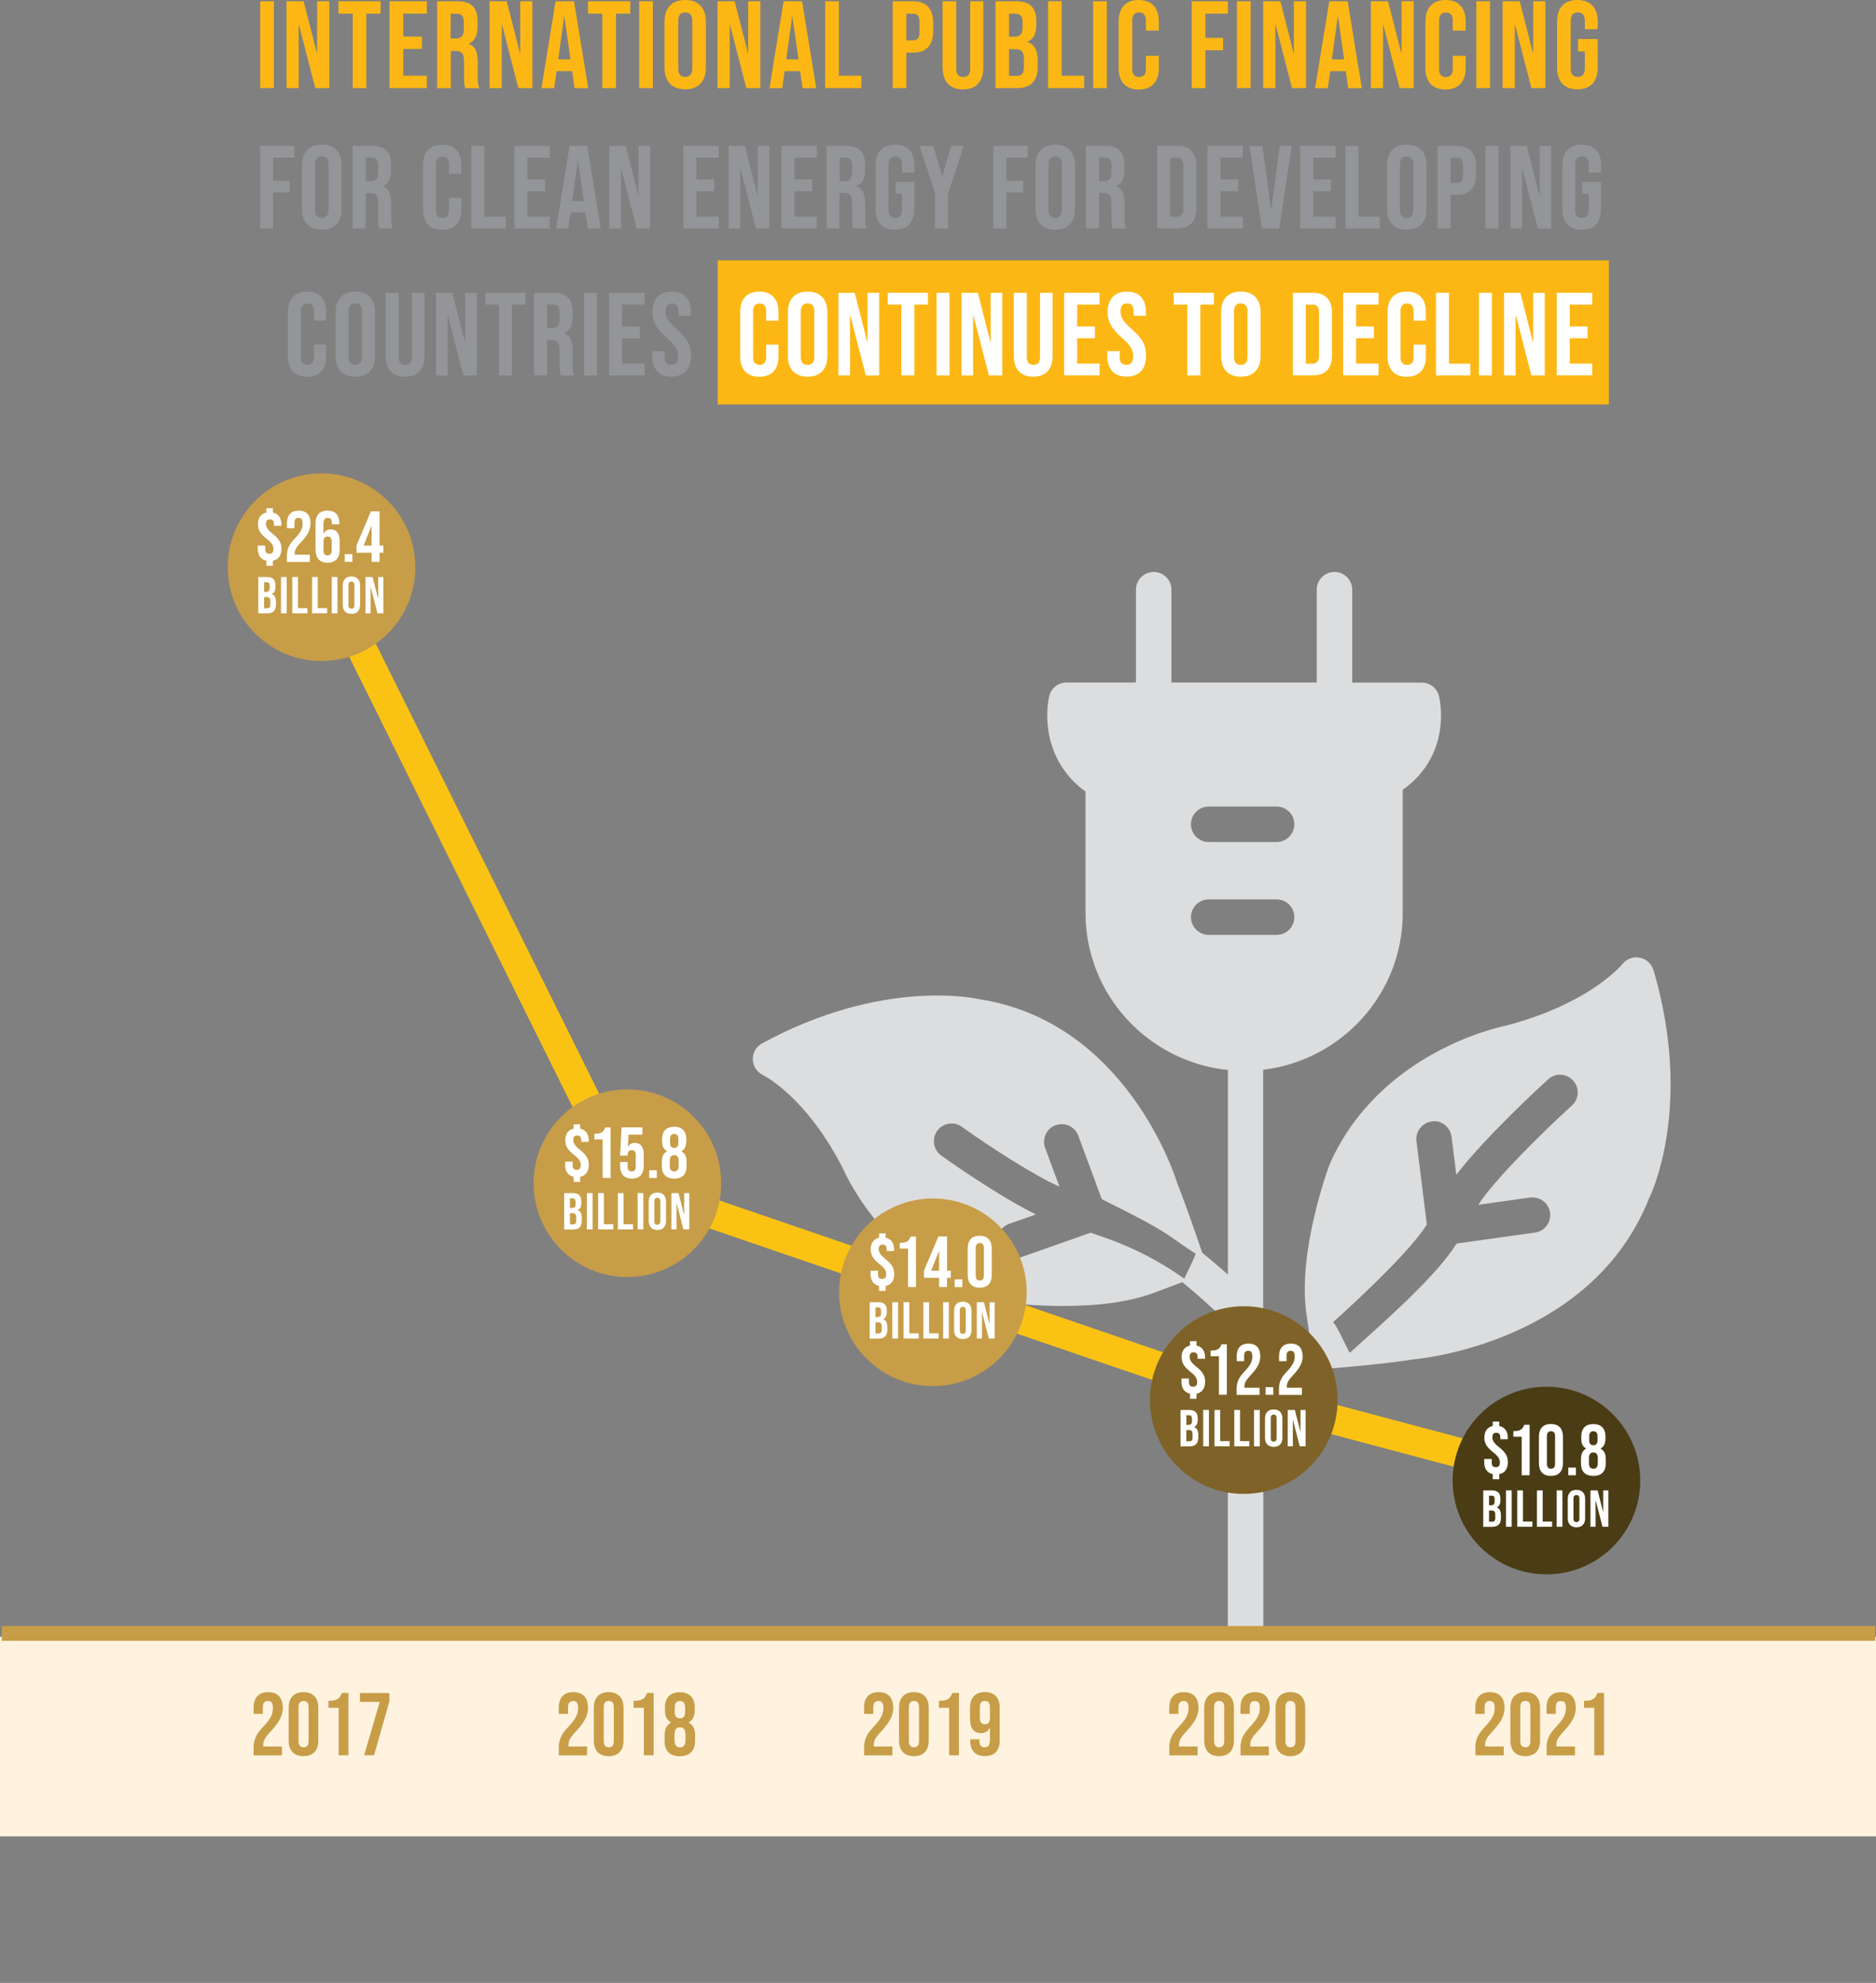 <?xml version="1.0" encoding="UTF-8"?>
<svg id="Layer_2" data-name="Layer 2" xmlns="http://www.w3.org/2000/svg" xmlns:xlink="http://www.w3.org/1999/xlink" viewBox="0 0 252.82 267.17">
  <rect x="0" y="0" width="252.82" height="267.17" fill="#808080" stroke="none"/>
  <defs>
    <style>
      .cls-1 {
        fill: #fff;
      }

      .cls-2 {
        fill: #939598;
      }

      .cls-3 {
        fill: #fdb714;
      }

      .cls-4 {
        fill: #7e6227;
      }

      .cls-5 {
        stroke: #c79d47;
        stroke-width: 2px;
      }

      .cls-5, .cls-6, .cls-7 {
        fill: none;
      }

      .cls-6 {
        stroke: #fac313;
        stroke-width: 4px;
      }

      .cls-8 {
        fill: #c79d47;
      }

      .cls-9 {
        clip-path: url(#clippath);
      }

      .cls-10 {
        fill: #dcddde;
      }

      .cls-11 {
        fill: #4a3c15;
      }

      .cls-12 {
        fill: #fff3df;
      }
    </style>
    <clipPath id="clippath">
      <rect class="cls-7" x="97.4" y="72.5" width="133.33" height="148.02"/>
    </clipPath>
  </defs>
  <g id="Layer_2-2" data-name="Layer 2">
    <rect class="cls-12" y="220.53" width="252.82" height="26.89"/>
    <g class="cls-9">
      <path class="cls-10" d="M222.81,130.69c-.25-.86-.96-1.49-1.84-1.66-.87-.16-1.77,.16-2.33,.87-.04,.06-4.39,5.36-15.78,8.31-.69,.14-16.98,3.52-23.67,18.65-.18,.47-4.3,11.64-3.15,19.99l.45,3.16c-1.93,1.51-4.05,3.03-6.26,4.56v-40.43c10.57-1.28,18.81-10.21,18.81-21.13v-16.6c3.24-2.26,5.16-5.78,5.16-10,0-.87-.08-1.71-.26-2.54-.23-1.11-1.2-1.9-2.33-1.9h-9.38v-12.52c0-1.32-1.07-2.39-2.39-2.39s-2.39,1.07-2.39,2.39v12.51h-19.58v-12.51c0-1.32-1.07-2.39-2.39-2.39s-2.39,1.07-2.39,2.39v12.51h-9.38c-1.13,0-2.11,.8-2.33,1.91-.17,.82-.25,1.67-.25,2.53,0,4.3,1.95,7.97,5.16,10.25v16.35c0,11.04,8.44,20.05,19.19,21.17v27.56c-1.16-1.04-2.31-2.01-3.46-2.94-.52-1.52-2.33-6.82-3.34-9.3-.27-.89-6.87-21.84-26.75-24.87-.56-.13-13.06-2.84-29.25,5.97-.79,.43-1.26,1.27-1.23,2.16,.02,.89,.55,1.7,1.36,2.09,.06,.03,5.88,2.89,10.84,12.71,.27,.61,6.69,15.02,22.34,18,.13,.02,3.23,.41,7.27,.41,4.97,0,9.08-.59,12.23-1.76l3.85-1.45c2.02,1.65,4.06,3.49,6.13,5.51v86.52c0,1.32,1.07,2.39,2.39,2.39s2.39-1.07,2.39-2.39v-74.47c3.01-1.99,8.22-5.88,8.47-5.88,.09,0,8.4-.69,11.7-1.27,.98-.08,24.05-2.26,31.79-21.63,.25-.5,6.03-12.36,.63-30.82h0Zm-63.22,41.58c-4.46-3.12-8.21-4.74-12.62-6.18l-9.39,3.31c-.26,.09-.53,.14-.79,.14-.98,0-1.9-.62-2.25-1.6-.44-1.24,.22-2.6,1.46-3.04l3.61-1.27c-5.04-2.48-11.82-7.25-12.76-7.93-1.07-.77-1.31-2.26-.55-3.33,.77-1.07,2.25-1.33,3.32-.55,3.61,2.58,9.8,6.61,13.16,8.06l-1.93-5.21c-.46-1.23,.17-2.61,1.41-3.06,1.23-.45,2.61,.18,3.06,1.41l3.16,8.55c9.78,4.83,8.6,4.76,12.65,7.35-.03,.3-1.53,3.36-1.53,3.36h0Zm3.3-63.6h9.15c1.32,0,2.39,1.07,2.39,2.39s-1.07,2.39-2.39,2.39h-9.15c-1.32,0-2.39-1.07-2.39-2.39s1.07-2.39,2.39-2.39Zm-2.39,14.9c0-1.31,1.07-2.39,2.39-2.39h9.15c1.32,0,2.39,1.07,2.39,2.39s-1.07,2.39-2.39,2.39h-9.15c-1.32,0-2.39-1.08-2.39-2.39Zm51.33,25.39c-4,3.63-10.51,10.08-12.61,13.37l6.98-.98c1.32-.15,2.51,.72,2.69,2.03,.18,1.31-.72,2.51-2.03,2.69l-10.56,1.48c-2.72,4.37-9.5,10.31-14.37,14.7-.18,0-1.69-3.58-2.27-4.12,0,0,9.98-8.85,12.63-13.14l-1.4-11.23c-.16-1.31,.77-2.5,2.07-2.66,1.28-.24,2.49,.77,2.66,2.07l.64,5.12c3.84-5.04,11.36-11.94,12.37-12.86,.97-.9,2.48-.82,3.37,.16,.89,.97,.82,2.49-.16,3.36h0Z"/>
    </g>
    <g>
      <path class="cls-8" d="M34.17,235.59c0-1.2,.34-1.93,1.32-2.96,1.01-1.07,1.29-1.7,1.29-2.48s-.26-.96-.68-.96-.68,.23-.68,.83v.9h-1.25v-.82c0-1.34,.67-2.11,1.97-2.11s1.97,.77,1.97,2.11c0,1-.41,1.88-1.63,3.18-.79,.84-1,1.26-1,1.85v.18h2.51v1.2h-3.81v-.91Z"/>
      <path class="cls-8" d="M38.9,234.51v-4.41c0-1.34,.71-2.11,2-2.11s2,.77,2,2.11v4.41c0,1.34-.71,2.11-2,2.11s-2-.77-2-2.11Zm2.69,.08v-4.58c0-.6-.26-.83-.68-.83s-.68,.23-.68,.83v4.58c0,.6,.26,.83,.68,.83s.68-.23,.68-.83Z"/>
      <path class="cls-8" d="M45.64,230.1h-1.38v-.94c1.12,0,1.51-.24,1.81-1.06h.89v8.4h-1.32v-6.4Z"/>
      <path class="cls-8" d="M51.17,229.31h-2.66v-1.2h3.96v1.15l-2.06,7.24h-1.34l2.11-7.2Z"/>
    </g>
    <g>
      <path class="cls-8" d="M75.3,235.59c0-1.2,.34-1.93,1.32-2.96,1.01-1.07,1.29-1.7,1.29-2.48s-.26-.96-.68-.96-.68,.23-.68,.83v.9h-1.25v-.82c0-1.34,.67-2.11,1.97-2.11s1.97,.77,1.97,2.11c0,1-.41,1.88-1.63,3.18-.79,.84-1,1.26-1,1.85v.18h2.51v1.2h-3.81v-.91Z"/>
      <path class="cls-8" d="M80.03,234.51v-4.41c0-1.34,.71-2.11,2-2.11s2,.77,2,2.11v4.41c0,1.34-.71,2.11-2,2.11s-2-.77-2-2.11Zm2.69,.08v-4.58c0-.6-.26-.83-.68-.83s-.68,.23-.68,.83v4.58c0,.6,.26,.83,.68,.83s.68-.23,.68-.83Z"/>
      <path class="cls-8" d="M86.77,230.1h-1.38v-.94c1.12,0,1.51-.24,1.81-1.06h.89v8.4h-1.32v-6.4Z"/>
      <path class="cls-8" d="M89.57,234.55v-.74c0-.8,.24-1.39,.86-1.71v-.02c-.55-.3-.82-.83-.82-1.66v-.35c0-1.34,.73-2.07,2.01-2.07s2.01,.73,2.01,2.07v.35c0,.83-.28,1.36-.82,1.66v.02c.62,.32,.86,.91,.86,1.71v.74c0,1.34-.73,2.08-2.06,2.08s-2.06-.73-2.06-2.08Zm2.81-.07v-.8c0-.64-.25-.95-.74-.95s-.74,.31-.74,.95v.8c0,.64,.25,.95,.74,.95s.74-.31,.74-.95Zm-.05-3.79v-.66c0-.55-.24-.84-.7-.84s-.7,.29-.7,.84v.66c0,.55,.24,.84,.7,.84s.7-.29,.7-.84Z"/>
    </g>
    <g>
      <path class="cls-8" d="M116.44,235.59c0-1.2,.34-1.93,1.32-2.96,1.01-1.07,1.29-1.7,1.29-2.48s-.26-.96-.68-.96-.68,.23-.68,.83v.9h-1.25v-.82c0-1.34,.67-2.11,1.97-2.11s1.97,.77,1.97,2.11c0,1-.41,1.88-1.63,3.18-.79,.84-1,1.26-1,1.85v.18h2.51v1.2h-3.81v-.91Z"/>
      <path class="cls-8" d="M121.16,234.51v-4.41c0-1.34,.71-2.11,2-2.11s2,.77,2,2.11v4.41c0,1.34-.71,2.11-2,2.11s-2-.77-2-2.11Zm2.69,.08v-4.58c0-.6-.26-.83-.68-.83s-.68,.23-.68,.83v4.58c0,.6,.26,.83,.68,.83s.68-.23,.68-.83Z"/>
      <path class="cls-8" d="M127.91,230.1h-1.38v-.94c1.12,0,1.51-.24,1.81-1.06h.89v8.4h-1.32v-6.4Z"/>
      <path class="cls-8" d="M130.75,234.51v-.16h1.25v.24c0,.6,.26,.83,.68,.83,.47,0,.73-.23,.73-1.03v-1.61h-.02c-.23,.48-.61,.73-1.2,.73-.97,0-1.46-.68-1.46-1.92v-1.5c0-1.34,.71-2.11,2-2.11s2,.77,2,2.11v4.34c0,1.42-.65,2.18-2.01,2.18-1.29,0-1.97-.77-1.97-2.11Zm2.66-3.02v-1.49c0-.55-.23-.82-.68-.82s-.68,.26-.68,.82v1.49c0,.56,.23,.83,.68,.83s.68-.26,.68-.83Z"/>
    </g>
    <g>
      <path class="cls-8" d="M157.57,235.59c0-1.2,.34-1.93,1.32-2.96,1.01-1.07,1.29-1.7,1.29-2.48s-.26-.96-.68-.96-.68,.23-.68,.83v.9h-1.25v-.82c0-1.34,.67-2.11,1.97-2.11s1.97,.77,1.97,2.11c0,1-.41,1.88-1.63,3.18-.79,.84-1,1.26-1,1.85v.18h2.51v1.2h-3.81v-.91Z"/>
      <path class="cls-8" d="M162.29,234.51v-4.41c0-1.34,.71-2.11,2-2.11s2,.77,2,2.11v4.41c0,1.34-.71,2.11-2,2.11s-2-.77-2-2.11Zm2.69,.08v-4.58c0-.6-.26-.83-.68-.83s-.68,.23-.68,.83v4.58c0,.6,.26,.83,.68,.83s.68-.23,.68-.83Z"/>
      <path class="cls-8" d="M167.17,235.59c0-1.2,.34-1.93,1.32-2.96,1.01-1.07,1.29-1.7,1.29-2.48s-.26-.96-.68-.96-.68,.23-.68,.83v.9h-1.25v-.82c0-1.34,.67-2.11,1.97-2.11s1.97,.77,1.97,2.11c0,1-.41,1.88-1.63,3.18-.79,.84-1,1.26-1,1.85v.18h2.51v1.2h-3.81v-.91Z"/>
      <path class="cls-8" d="M171.9,234.51v-4.41c0-1.34,.71-2.11,2-2.11s2,.77,2,2.11v4.41c0,1.34-.71,2.11-2,2.11s-2-.77-2-2.11Zm2.69,.08v-4.58c0-.6-.26-.83-.68-.83s-.68,.23-.68,.83v4.58c0,.6,.26,.83,.68,.83s.68-.23,.68-.83Z"/>
    </g>
    <g>
      <path class="cls-8" d="M198.82,235.59c0-1.2,.34-1.93,1.32-2.96,1.01-1.07,1.29-1.7,1.29-2.48s-.26-.96-.68-.96-.68,.23-.68,.83v.9h-1.25v-.82c0-1.34,.67-2.11,1.97-2.11s1.97,.77,1.97,2.11c0,1-.41,1.88-1.63,3.18-.79,.84-.99,1.26-.99,1.85v.18h2.51v1.2h-3.81v-.91Z"/>
      <path class="cls-8" d="M203.55,234.51v-4.41c0-1.34,.71-2.11,2-2.11s2,.77,2,2.11v4.41c0,1.34-.71,2.11-2,2.11s-2-.77-2-2.11Zm2.69,.08v-4.58c0-.6-.26-.83-.68-.83s-.68,.23-.68,.83v4.58c0,.6,.26,.83,.68,.83s.68-.23,.68-.83Z"/>
      <path class="cls-8" d="M208.42,235.59c0-1.2,.34-1.93,1.32-2.96,1.01-1.07,1.29-1.7,1.29-2.48s-.26-.96-.68-.96-.68,.23-.68,.83v.9h-1.25v-.82c0-1.34,.67-2.11,1.97-2.11s1.97,.77,1.97,2.11c0,1-.41,1.88-1.63,3.18-.79,.84-.99,1.26-.99,1.85v.18h2.51v1.2h-3.81v-.91Z"/>
      <path class="cls-8" d="M214.85,230.1h-1.38v-.94c1.12,0,1.51-.24,1.81-1.06h.89v8.4h-1.32v-6.4Z"/>
    </g>
    <g>
      <path class="cls-2" d="M35.05,19.65h4.63v1.59h-2.88v3.1h2.26v1.59h-2.26v4.85h-1.75v-11.14Z"/>
      <path class="cls-2" d="M40.71,28.15v-5.86c0-1.78,.94-2.8,2.66-2.8s2.66,1.02,2.66,2.8v5.86c0,1.78-.94,2.8-2.66,2.8s-2.66-1.02-2.66-2.8Zm3.56,.11v-6.08c0-.8-.35-1.1-.91-1.1s-.91,.3-.91,1.1v6.08c0,.8,.35,1.1,.91,1.1s.91-.3,.91-1.1Z"/>
      <path class="cls-2" d="M47.53,19.65h2.59c1.81,0,2.59,.84,2.59,2.56v.68c0,1.15-.37,1.88-1.15,2.2v.03c.88,.27,1.16,1.1,1.16,2.35v1.96c0,.54,.02,.94,.19,1.35h-1.78c-.1-.29-.16-.46-.16-1.37v-2.04c0-1.03-.3-1.37-1.1-1.37h-.6v4.77h-1.75v-11.14Zm2.39,4.77c.65,0,1.05-.29,1.05-1.18v-.86c0-.8-.27-1.15-.89-1.15h-.8v3.18h.64Z"/>
      <path class="cls-2" d="M57.01,28.22v-5.98c0-1.72,.89-2.74,2.58-2.74s2.58,1.02,2.58,2.74v1.18h-1.66v-1.29c0-.73-.35-1.03-.88-1.03s-.88,.3-.88,1.03v6.22c0,.73,.35,1.02,.88,1.02s.88-.29,.88-1.02v-1.7h1.66v1.58c0,1.72-.89,2.74-2.58,2.74s-2.58-1.02-2.58-2.74Z"/>
      <path class="cls-2" d="M63.53,19.65h1.75v9.55h2.88v1.59h-4.63v-11.14Z"/>
      <path class="cls-2" d="M69.32,19.65h4.77v1.59h-3.02v2.94h2.4v1.59h-2.4v3.42h3.02v1.59h-4.77v-11.14Z"/>
      <path class="cls-2" d="M76.77,19.65h2.37l1.81,11.14h-1.75l-.32-2.21v.03h-1.99l-.32,2.18h-1.62l1.81-11.14Zm1.91,7.45l-.78-5.51h-.03l-.76,5.51h1.58Z"/>
      <path class="cls-2" d="M82.12,19.65h2.2l1.7,6.67h.03v-6.67h1.56v11.14h-1.8l-2.1-8.13h-.03v8.13h-1.56v-11.14Z"/>
      <path class="cls-2" d="M92.1,19.65h4.77v1.59h-3.02v2.94h2.4v1.59h-2.4v3.42h3.02v1.59h-4.77v-11.14Z"/>
      <path class="cls-2" d="M98.19,19.65h2.2l1.7,6.67h.03v-6.67h1.56v11.14h-1.8l-2.1-8.13h-.03v8.13h-1.56v-11.14Z"/>
      <path class="cls-2" d="M105.3,19.65h4.77v1.59h-3.02v2.94h2.4v1.59h-2.4v3.42h3.02v1.59h-4.77v-11.14Z"/>
      <path class="cls-2" d="M111.4,19.65h2.59c1.81,0,2.59,.84,2.59,2.56v.68c0,1.15-.37,1.88-1.15,2.2v.03c.88,.27,1.16,1.1,1.16,2.35v1.96c0,.54,.02,.94,.19,1.35h-1.78c-.1-.29-.16-.46-.16-1.37v-2.04c0-1.03-.3-1.37-1.1-1.37h-.6v4.77h-1.75v-11.14Zm2.39,4.77c.65,0,1.05-.29,1.05-1.18v-.86c0-.8-.27-1.15-.89-1.15h-.8v3.18h.64Z"/>
      <path class="cls-2" d="M118,28.15v-5.86c0-1.78,.89-2.8,2.61-2.8s2.61,1.02,2.61,2.8v.96h-1.66v-1.07c0-.8-.35-1.1-.91-1.1s-.91,.3-.91,1.1v6.1c0,.8,.35,1.08,.91,1.08s.91-.29,.91-1.08v-2.18h-.88v-1.59h2.53v3.64c0,1.78-.89,2.8-2.61,2.8s-2.61-1.02-2.61-2.8Z"/>
      <path class="cls-2" d="M126.04,26.05l-2.12-6.4h1.86l1.19,4.09h.03l1.19-4.09h1.7l-2.12,6.4v4.74h-1.75v-4.74Z"/>
      <path class="cls-2" d="M133.88,19.65h4.63v1.59h-2.88v3.1h2.26v1.59h-2.26v4.85h-1.75v-11.14Z"/>
      <path class="cls-2" d="M139.55,28.15v-5.86c0-1.78,.94-2.8,2.66-2.8s2.66,1.02,2.66,2.8v5.86c0,1.78-.94,2.8-2.66,2.8s-2.66-1.02-2.66-2.8Zm3.56,.11v-6.08c0-.8-.35-1.1-.91-1.1s-.91,.3-.91,1.1v6.08c0,.8,.35,1.1,.91,1.1s.91-.3,.91-1.1Z"/>
      <path class="cls-2" d="M146.36,19.65h2.59c1.81,0,2.59,.84,2.59,2.56v.68c0,1.15-.37,1.88-1.15,2.2v.03c.88,.27,1.16,1.1,1.16,2.35v1.96c0,.54,.02,.94,.19,1.35h-1.78c-.1-.29-.16-.46-.16-1.37v-2.04c0-1.03-.3-1.37-1.1-1.37h-.6v4.77h-1.75v-11.14Zm2.39,4.77c.65,0,1.05-.29,1.05-1.18v-.86c0-.8-.27-1.15-.89-1.15h-.8v3.18h.64Z"/>
      <path class="cls-2" d="M155.95,19.65h2.67c1.75,0,2.61,.97,2.61,2.75v5.63c0,1.78-.86,2.75-2.61,2.75h-2.67v-11.14Zm2.64,9.55c.56,0,.89-.29,.89-1.08v-5.79c0-.8-.33-1.08-.89-1.08h-.89v7.96h.89Z"/>
      <path class="cls-2" d="M162.73,19.65h4.77v1.59h-3.02v2.94h2.4v1.59h-2.4v3.42h3.02v1.59h-4.77v-11.14Z"/>
      <path class="cls-2" d="M168.37,19.65h1.77l1.15,8.64h.03l1.15-8.64h1.61l-1.69,11.14h-2.32l-1.69-11.14Z"/>
      <path class="cls-2" d="M175.22,19.65h4.77v1.59h-3.02v2.94h2.4v1.59h-2.4v3.42h3.02v1.59h-4.77v-11.14Z"/>
      <path class="cls-2" d="M181.32,19.65h1.75v9.55h2.88v1.59h-4.63v-11.14Z"/>
      <path class="cls-2" d="M186.92,28.15v-5.86c0-1.78,.94-2.8,2.66-2.8s2.66,1.02,2.66,2.8v5.86c0,1.78-.94,2.8-2.66,2.8s-2.66-1.02-2.66-2.8Zm3.56,.11v-6.08c0-.8-.35-1.1-.91-1.1s-.91,.3-.91,1.1v6.08c0,.8,.35,1.1,.91,1.1s.91-.3,.91-1.1Z"/>
      <path class="cls-2" d="M193.73,19.65h2.58c1.75,0,2.61,.97,2.61,2.75v1.1c0,1.78-.86,2.75-2.61,2.75h-.83v4.54h-1.75v-11.14Zm2.58,5.01c.56,0,.86-.25,.86-1.05v-1.32c0-.8-.3-1.05-.86-1.05h-.83v3.42h.83Z"/>
      <path class="cls-2" d="M200.19,19.65h1.75v11.14h-1.75v-11.14Z"/>
      <path class="cls-2" d="M203.56,19.65h2.2l1.7,6.67h.03v-6.67h1.56v11.14h-1.8l-2.1-8.13h-.03v8.13h-1.56v-11.14Z"/>
      <path class="cls-2" d="M210.55,28.15v-5.86c0-1.78,.89-2.8,2.61-2.8s2.61,1.02,2.61,2.8v.96h-1.66v-1.07c0-.8-.35-1.1-.91-1.1s-.91,.3-.91,1.1v6.1c0,.8,.35,1.08,.91,1.08s.91-.29,.91-1.08v-2.18h-.88v-1.59h2.53v3.64c0,1.78-.89,2.8-2.61,2.8s-2.61-1.02-2.61-2.8Z"/>
    </g>
    <line class="cls-5" x1=".24" y1="220.08" x2="252.72" y2="220.08"/>
    <g>
      <rect class="cls-3" x="96.72" y="35.08" width="120.1" height="19.41"/>
      <g>
        <path class="cls-2" d="M38.8,48.01v-5.98c0-1.72,.89-2.74,2.58-2.74s2.58,1.02,2.58,2.74v1.18h-1.66v-1.29c0-.73-.35-1.03-.88-1.03s-.88,.3-.88,1.03v6.22c0,.73,.35,1.02,.88,1.02s.88-.29,.88-1.02v-1.7h1.66v1.58c0,1.72-.89,2.74-2.58,2.74s-2.58-1.02-2.58-2.74Z"/>
        <path class="cls-2" d="M45.23,47.95v-5.86c0-1.78,.94-2.8,2.66-2.8s2.66,1.02,2.66,2.8v5.86c0,1.78-.94,2.8-2.66,2.8s-2.66-1.02-2.66-2.8Zm3.56,.11v-6.08c0-.8-.35-1.1-.91-1.1s-.91,.3-.91,1.1v6.08c0,.8,.35,1.1,.91,1.1s.91-.3,.91-1.1Z"/>
        <path class="cls-2" d="M51.98,47.95v-8.5h1.75v8.63c0,.8,.33,1.08,.89,1.08s.89-.29,.89-1.08v-8.63h1.69v8.5c0,1.78-.89,2.8-2.61,2.8s-2.61-1.02-2.61-2.8Z"/>
        <path class="cls-2" d="M58.76,39.45h2.2l1.7,6.67h.03v-6.67h1.56v11.14h-1.8l-2.1-8.13h-.03v8.13h-1.56v-11.14Z"/>
        <path class="cls-2" d="M67.24,41.04h-1.83v-1.59h5.41v1.59h-1.83v9.55h-1.75v-9.55Z"/>
        <path class="cls-2" d="M71.98,39.45h2.59c1.81,0,2.59,.84,2.59,2.56v.68c0,1.15-.37,1.88-1.15,2.2v.03c.88,.27,1.16,1.1,1.16,2.36v1.96c0,.54,.02,.94,.19,1.35h-1.78c-.1-.29-.16-.46-.16-1.37v-2.04c0-1.03-.3-1.37-1.1-1.37h-.6v4.77h-1.75v-11.14Zm2.39,4.77c.65,0,1.05-.29,1.05-1.18v-.86c0-.8-.27-1.15-.89-1.15h-.8v3.18h.64Z"/>
        <path class="cls-2" d="M78.71,39.45h1.75v11.14h-1.75v-11.14Z"/>
        <path class="cls-2" d="M82.09,39.45h4.77v1.59h-3.02v2.94h2.4v1.59h-2.4v3.42h3.02v1.59h-4.77v-11.14Z"/>
        <path class="cls-2" d="M87.91,47.95v-.64h1.65v.76c0,.8,.35,1.08,.91,1.08s.91-.29,.91-1.11c0-.92-.35-1.51-1.5-2.51-1.46-1.29-1.94-2.2-1.94-3.47,0-1.75,.91-2.77,2.61-2.77s2.55,1.02,2.55,2.8v.46h-1.66v-.57c0-.8-.32-1.1-.88-1.1s-.88,.3-.88,1.07c0,.81,.37,1.4,1.51,2.4,1.46,1.29,1.93,2.18,1.93,3.56,0,1.81-.92,2.83-2.64,2.83s-2.58-1.02-2.58-2.8Z"/>
        <path class="cls-1" d="M99.75,48.01v-5.98c0-1.72,.89-2.74,2.58-2.74s2.58,1.02,2.58,2.74v1.18h-1.66v-1.29c0-.73-.35-1.03-.88-1.03s-.88,.3-.88,1.03v6.22c0,.73,.35,1.02,.88,1.02s.88-.29,.88-1.02v-1.7h1.66v1.58c0,1.72-.89,2.74-2.58,2.74s-2.58-1.02-2.58-2.74Z"/>
        <path class="cls-1" d="M106.18,47.95v-5.86c0-1.78,.94-2.8,2.66-2.8s2.66,1.02,2.66,2.8v5.86c0,1.78-.94,2.8-2.66,2.8s-2.66-1.02-2.66-2.8Zm3.56,.11v-6.08c0-.8-.35-1.1-.91-1.1s-.91,.3-.91,1.1v6.08c0,.8,.35,1.1,.91,1.1s.91-.3,.91-1.1Z"/>
        <path class="cls-1" d="M112.99,39.45h2.2l1.7,6.67h.03v-6.67h1.56v11.14h-1.8l-2.1-8.13h-.03v8.13h-1.56v-11.14Z"/>
        <path class="cls-1" d="M121.47,41.04h-1.83v-1.59h5.41v1.59h-1.83v9.55h-1.75v-9.55Z"/>
        <path class="cls-1" d="M126.21,39.45h1.75v11.14h-1.75v-11.14Z"/>
        <path class="cls-1" d="M129.58,39.45h2.2l1.7,6.67h.03v-6.67h1.56v11.14h-1.8l-2.1-8.13h-.03v8.13h-1.56v-11.14Z"/>
        <path class="cls-1" d="M136.63,47.95v-8.5h1.75v8.63c0,.8,.33,1.08,.89,1.08s.89-.29,.89-1.08v-8.63h1.69v8.5c0,1.78-.89,2.8-2.61,2.8s-2.61-1.02-2.61-2.8Z"/>
        <path class="cls-1" d="M143.41,39.45h4.77v1.59h-3.02v2.94h2.4v1.59h-2.4v3.42h3.02v1.59h-4.77v-11.14Z"/>
        <path class="cls-1" d="M149.24,47.95v-.64h1.65v.76c0,.8,.35,1.08,.91,1.08s.91-.29,.91-1.11c0-.92-.35-1.51-1.5-2.51-1.46-1.29-1.94-2.2-1.94-3.47,0-1.75,.91-2.77,2.61-2.77s2.55,1.02,2.55,2.8v.46h-1.66v-.57c0-.8-.32-1.1-.88-1.1s-.88,.3-.88,1.07c0,.81,.37,1.4,1.51,2.4,1.46,1.29,1.93,2.18,1.93,3.56,0,1.81-.92,2.83-2.64,2.83s-2.58-1.02-2.58-2.8Z"/>
        <path class="cls-1" d="M160.01,41.04h-1.83v-1.59h5.41v1.59h-1.83v9.55h-1.75v-9.55Z"/>
        <path class="cls-1" d="M164.56,47.95v-5.86c0-1.78,.94-2.8,2.66-2.8s2.66,1.02,2.66,2.8v5.86c0,1.78-.94,2.8-2.66,2.8s-2.66-1.02-2.66-2.8Zm3.56,.11v-6.08c0-.8-.35-1.1-.91-1.1s-.91,.3-.91,1.1v6.08c0,.8,.35,1.1,.91,1.1s.91-.3,.91-1.1Z"/>
        <path class="cls-1" d="M174.23,39.45h2.67c1.75,0,2.61,.97,2.61,2.75v5.63c0,1.78-.86,2.75-2.61,2.75h-2.67v-11.14Zm2.64,9.55c.56,0,.89-.29,.89-1.08v-5.79c0-.8-.33-1.08-.89-1.08h-.89v7.96h.89Z"/>
        <path class="cls-1" d="M181.01,39.45h4.77v1.59h-3.02v2.94h2.4v1.59h-2.4v3.42h3.02v1.59h-4.77v-11.14Z"/>
        <path class="cls-1" d="M187,48.01v-5.98c0-1.72,.89-2.74,2.58-2.74s2.58,1.02,2.58,2.74v1.18h-1.66v-1.29c0-.73-.35-1.03-.88-1.03s-.88,.3-.88,1.03v6.22c0,.73,.35,1.02,.88,1.02s.88-.29,.88-1.02v-1.7h1.66v1.58c0,1.72-.89,2.74-2.58,2.74s-2.58-1.02-2.58-2.74Z"/>
        <path class="cls-1" d="M193.52,39.45h1.75v9.55h2.88v1.59h-4.63v-11.14Z"/>
        <path class="cls-1" d="M199.31,39.45h1.75v11.14h-1.75v-11.14Z"/>
        <path class="cls-1" d="M202.69,39.45h2.2l1.7,6.67h.03v-6.67h1.56v11.14h-1.8l-2.1-8.13h-.03v8.13h-1.56v-11.14Z"/>
        <path class="cls-1" d="M209.8,39.45h4.77v1.59h-3.02v2.94h2.4v1.59h-2.4v3.42h3.02v1.59h-4.77v-11.14Z"/>
      </g>
    </g>
    <g id="Element_1">
      <polyline class="cls-6" points="43.2 76.23 84.61 159.64 126.03 173.81 167.44 187.97 208.85 198.99"/>
    </g>
    <g>
      <path class="cls-3" d="M35.07,.17h1.84V11.87h-1.84V.17Z"/>
      <path class="cls-3" d="M38.61,.17h2.31l1.79,7.01h.03V.17h1.64V11.87h-1.89l-2.21-8.55h-.03V11.87h-1.64V.17Z"/>
      <path class="cls-3" d="M47.52,1.84h-1.92V.17h5.69V1.84h-1.92V11.87h-1.84V1.84Z"/>
      <path class="cls-3" d="M52.5,.17h5.02V1.84h-3.18v3.09h2.53v1.67h-2.53v3.6h3.18v1.67h-5.02V.17Z"/>
      <path class="cls-3" d="M58.9,.17h2.73c1.91,0,2.73,.89,2.73,2.69v.72c0,1.2-.38,1.97-1.2,2.31v.03c.92,.28,1.22,1.15,1.22,2.48v2.06c0,.57,.02,.99,.2,1.42h-1.87c-.1-.3-.17-.48-.17-1.44v-2.14c0-1.09-.32-1.44-1.15-1.44h-.64v5.02h-1.84V.17Zm2.51,5.02c.69,0,1.1-.3,1.1-1.24v-.9c0-.84-.28-1.2-.94-1.2h-.84v3.34h.67Z"/>
      <path class="cls-3" d="M65.98,.17h2.31l1.79,7.01h.03V.17h1.64V11.87h-1.89l-2.21-8.55h-.03V11.87h-1.64V.17Z"/>
      <path class="cls-3" d="M74.87,.17h2.49l1.91,11.71h-1.84l-.33-2.32v.03h-2.09l-.33,2.29h-1.71L74.87,.17Zm2.01,7.83l-.82-5.79h-.03l-.8,5.79h1.66Z"/>
      <path class="cls-3" d="M81.16,1.84h-1.92V.17h5.69V1.84h-1.92V11.87h-1.84V1.84Z"/>
      <path class="cls-3" d="M86.14,.17h1.84V11.87h-1.84V.17Z"/>
      <path class="cls-3" d="M89.55,9.1V2.94c0-1.87,.99-2.94,2.79-2.94s2.79,1.07,2.79,2.94v6.15c0,1.87-.99,2.94-2.79,2.94s-2.79-1.07-2.79-2.94Zm3.75,.12V2.83c0-.84-.37-1.15-.95-1.15s-.95,.32-.95,1.15v6.39c0,.84,.37,1.15,.95,1.15s.95-.32,.95-1.15Z"/>
      <path class="cls-3" d="M96.7,.17h2.31l1.79,7.01h.03V.17h1.64V11.87h-1.89l-2.21-8.55h-.03V11.87h-1.64V.17Z"/>
      <path class="cls-3" d="M105.6,.17h2.49l1.91,11.71h-1.84l-.33-2.32v.03h-2.09l-.33,2.29h-1.71L105.6,.17Zm2.01,7.83l-.82-5.79h-.03l-.8,5.79h1.66Z"/>
      <path class="cls-3" d="M111.21,.17h1.84V10.2h3.03v1.67h-4.87V.17Z"/>
      <path class="cls-3" d="M120.31,.17h2.71c1.84,0,2.74,1.02,2.74,2.89v1.15c0,1.87-.9,2.89-2.74,2.89h-.87v4.77h-1.84V.17Zm2.71,5.27c.59,0,.9-.27,.9-1.1v-1.39c0-.84-.32-1.1-.9-1.1h-.87v3.6h.87Z"/>
      <path class="cls-3" d="M127.03,9.1V.17h1.84V9.23c0,.84,.35,1.14,.94,1.14s.94-.3,.94-1.14V.17h1.77V9.1c0,1.87-.94,2.94-2.74,2.94s-2.74-1.07-2.74-2.94Z"/>
      <path class="cls-3" d="M134.15,.17h2.78c1.91,0,2.73,.89,2.73,2.69v.47c0,1.2-.37,1.96-1.19,2.29v.03c.99,.33,1.37,1.2,1.37,2.44v1c0,1.81-.95,2.78-2.79,2.78h-2.89V.17Zm2.56,4.77c.69,0,1.1-.3,1.1-1.24v-.65c0-.84-.29-1.2-.94-1.2h-.89v3.09h.72Zm.33,5.27c.62,0,.95-.28,.95-1.15v-1.02c0-1.09-.35-1.42-1.19-1.42h-.82v3.6h1.05Z"/>
      <path class="cls-3" d="M141.24,.17h1.84V10.2h3.03v1.67h-4.87V.17Z"/>
      <path class="cls-3" d="M147.32,.17h1.84V11.87h-1.84V.17Z"/>
      <path class="cls-3" d="M150.75,9.17V2.88c0-1.81,.94-2.88,2.71-2.88s2.71,1.07,2.71,2.88v1.24h-1.74v-1.35c0-.77-.37-1.09-.92-1.09s-.92,.32-.92,1.09v6.54c0,.77,.37,1.07,.92,1.07s.92-.3,.92-1.07v-1.79h1.74v1.66c0,1.81-.94,2.88-2.71,2.88s-2.71-1.07-2.71-2.88Z"/>
      <path class="cls-3" d="M160.61,.17h4.87V1.84h-3.03v3.26h2.38v1.67h-2.38v5.1h-1.84V.17Z"/>
      <path class="cls-3" d="M166.7,.17h1.84V11.87h-1.84V.17Z"/>
      <path class="cls-3" d="M170.24,.17h2.31l1.79,7.01h.03V.17h1.64V11.87h-1.89l-2.21-8.55h-.03V11.87h-1.64V.17Z"/>
      <path class="cls-3" d="M179.13,.17h2.49l1.91,11.71h-1.84l-.33-2.32v.03h-2.09l-.33,2.29h-1.71l1.91-11.71Zm2.01,7.83l-.82-5.79h-.03l-.8,5.79h1.66Z"/>
      <path class="cls-3" d="M184.75,.17h2.31l1.79,7.01h.03V.17h1.64V11.87h-1.89l-2.21-8.55h-.03V11.87h-1.64V.17Z"/>
      <path class="cls-3" d="M192.1,9.17V2.88c0-1.81,.94-2.88,2.71-2.88s2.71,1.07,2.71,2.88v1.24h-1.74v-1.35c0-.77-.37-1.09-.92-1.09s-.92,.32-.92,1.09v6.54c0,.77,.37,1.07,.92,1.07s.92-.3,.92-1.07v-1.79h1.74v1.66c0,1.81-.94,2.88-2.71,2.88s-2.71-1.07-2.71-2.88Z"/>
      <path class="cls-3" d="M198.96,.17h1.84V11.87h-1.84V.17Z"/>
      <path class="cls-3" d="M202.5,.17h2.31l1.79,7.01h.03V.17h1.64V11.87h-1.89l-2.21-8.55h-.03V11.87h-1.64V.17Z"/>
      <path class="cls-3" d="M209.84,9.1V2.94c0-1.87,.94-2.94,2.74-2.94s2.74,1.07,2.74,2.94v1h-1.74v-1.12c0-.84-.37-1.15-.95-1.15s-.95,.32-.95,1.15v6.4c0,.84,.37,1.14,.95,1.14s.95-.3,.95-1.14v-2.29h-.92v-1.67h2.66v3.83c0,1.87-.94,2.94-2.74,2.94s-2.74-1.07-2.74-2.94Z"/>
    </g>
    <g>
      <circle class="cls-8" cx="43.33" cy="76.42" r="12.64"/>
      <g>
        <path class="cls-1" d="M35.9,75.55c-.77-.16-1.16-.75-1.16-1.6v-.45h1.01v.52c0,.42,.21,.59,.55,.59s.55-.17,.55-.61c0-.49-.19-.84-.91-1.4-.88-.69-1.18-1.23-1.18-1.97,0-.83,.38-1.41,1.13-1.57v-.59h.88v.59c.76,.16,1.15,.74,1.15,1.59v.19h-1.01v-.26c0-.42-.19-.6-.54-.6s-.53,.18-.53,.58c0,.45,.19,.79,.91,1.36,.87,.7,1.18,1.23,1.18,2.01,0,.88-.4,1.47-1.16,1.62v.68h-.88v-.68Z"/>
        <path class="cls-1" d="M38.66,74.96c0-.97,.27-1.56,1.07-2.4,.82-.86,1.05-1.38,1.05-2.01s-.21-.78-.55-.78-.55,.18-.55,.67v.73h-1.01v-.66c0-1.09,.54-1.71,1.59-1.71s1.59,.62,1.59,1.71c0,.81-.33,1.53-1.32,2.58-.64,.68-.81,1.02-.81,1.5v.15h2.03v.97h-3.09v-.74Z"/>
        <path class="cls-1" d="M42.52,74.09v-3.52c0-1.15,.53-1.77,1.63-1.77,1.05,0,1.59,.62,1.59,1.71v.13h-1.01v-.19c0-.49-.21-.67-.55-.67-.38,0-.59,.18-.59,.84v1.3h.02c.18-.39,.5-.59,.97-.59,.79,0,1.19,.55,1.19,1.56v1.22c0,1.09-.57,1.71-1.62,1.71s-1.62-.62-1.62-1.71Zm2.18,.08v-1.21c0-.46-.18-.67-.55-.67s-.55,.21-.55,.67v1.21c0,.45,.18,.66,.55,.66s.55-.21,.55-.66Z"/>
        <path class="cls-1" d="M46.46,74.67h1.03v1.03h-1.03v-1.03Z"/>
        <path class="cls-1" d="M50.08,74.47h-2.04v-.97l1.94-4.6h1.17v4.6h.51v.97h-.51v1.23h-1.07v-1.23Zm0-.97v-2.65h-.02l-1.05,2.65h1.07Z"/>
      </g>
      <g>
        <path class="cls-1" d="M34.82,77.74h1.16c.8,0,1.14,.37,1.14,1.13v.2c0,.5-.15,.82-.5,.96h0c.41,.15,.57,.52,.57,1.04v.42c0,.76-.4,1.16-1.17,1.16h-1.21v-4.9Zm1.07,2c.29,0,.46-.13,.46-.52v-.27c0-.35-.12-.5-.39-.5h-.37v1.3h.3Zm.14,2.21c.26,0,.4-.12,.4-.48v-.43c0-.46-.15-.59-.5-.59h-.34v1.51h.44Z"/>
        <path class="cls-1" d="M37.87,77.74h.77v4.9h-.77v-4.9Z"/>
        <path class="cls-1" d="M39.39,77.74h.77v4.2h1.27v.7h-2.04v-4.9Z"/>
        <path class="cls-1" d="M42.05,77.74h.77v4.2h1.27v.7h-2.04v-4.9Z"/>
        <path class="cls-1" d="M44.71,77.74h.77v4.9h-.77v-4.9Z"/>
        <path class="cls-1" d="M46.19,81.48v-2.58c0-.78,.41-1.23,1.17-1.23s1.17,.45,1.17,1.23v2.58c0,.79-.41,1.23-1.17,1.23s-1.17-.45-1.17-1.23Zm1.57,.05v-2.68c0-.35-.15-.48-.4-.48s-.4,.13-.4,.48v2.68c0,.35,.15,.48,.4,.48s.4-.13,.4-.48Z"/>
        <path class="cls-1" d="M49.24,77.74h.97l.75,2.93h.01v-2.93h.69v4.9h-.79l-.92-3.58h-.01v3.58h-.69v-4.9Z"/>
      </g>
    </g>
    <g>
      <circle class="cls-8" cx="84.55" cy="159.42" r="12.64"/>
      <g>
        <path class="cls-1" d="M77.32,158.56c-.77-.16-1.16-.75-1.16-1.6v-.45h1.01v.52c0,.42,.21,.59,.55,.59s.55-.17,.55-.61c0-.49-.19-.84-.91-1.4-.87-.69-1.18-1.23-1.18-1.97,0-.83,.38-1.41,1.13-1.57v-.59h.88v.59c.76,.16,1.15,.74,1.15,1.59v.19h-1.01v-.26c0-.42-.19-.6-.54-.6s-.53,.18-.53,.58c0,.45,.19,.79,.91,1.36,.87,.7,1.18,1.23,1.18,2.01,0,.88-.4,1.47-1.16,1.62v.68h-.88v-.68Z"/>
        <path class="cls-1" d="M81.21,153.52h-1.12v-.76c.9,0,1.22-.19,1.47-.85h.72v6.8h-1.07v-5.19Z"/>
        <path class="cls-1" d="M83.57,157.09v-.53h1.01v.61c0,.49,.21,.66,.55,.66s.55-.17,.55-.66v-1.53c0-.49-.21-.67-.55-.67s-.55,.18-.55,.67v.06h-1.01l.19-3.8h2.82v.97h-1.87l-.09,1.62h.02c.19-.32,.5-.5,.92-.5,.79,0,1.19,.55,1.19,1.56v1.54c0,1.09-.54,1.71-1.59,1.71s-1.59-.62-1.59-1.71Z"/>
        <path class="cls-1" d="M87.49,157.68h1.03v1.03h-1.03v-1.03Z"/>
        <path class="cls-1" d="M89.19,157.12v-.6c0-.65,.19-1.13,.7-1.39v-.02c-.45-.24-.66-.67-.66-1.34v-.28c0-1.09,.59-1.68,1.63-1.68s1.63,.59,1.63,1.68v.28c0,.67-.22,1.1-.66,1.34v.02c.51,.26,.7,.74,.7,1.39v.6c0,1.09-.59,1.68-1.67,1.68s-1.67-.59-1.67-1.68Zm2.27-.06v-.65c0-.52-.2-.77-.6-.77s-.6,.25-.6,.77v.65c0,.52,.2,.77,.6,.77s.6-.25,.6-.77Zm-.04-3.07v-.53c0-.45-.19-.68-.56-.68s-.56,.23-.56,.68v.53c0,.45,.19,.68,.56,.68s.56-.23,.56-.68Z"/>
      </g>
      <g>
        <path class="cls-1" d="M76.04,160.75h1.16c.8,0,1.14,.37,1.14,1.13v.2c0,.5-.15,.82-.5,.96h0c.41,.15,.57,.52,.57,1.04v.42c0,.76-.4,1.16-1.17,1.16h-1.21v-4.9Zm1.07,2c.29,0,.46-.13,.46-.52v-.27c0-.35-.12-.5-.39-.5h-.37v1.3h.3Zm.14,2.21c.26,0,.4-.12,.4-.48v-.43c0-.46-.15-.59-.5-.59h-.34v1.51h.44Z"/>
        <path class="cls-1" d="M79.09,160.75h.77v4.9h-.77v-4.9Z"/>
        <path class="cls-1" d="M80.61,160.75h.77v4.2h1.27v.7h-2.04v-4.9Z"/>
        <path class="cls-1" d="M83.27,160.75h.77v4.2h1.27v.7h-2.04v-4.9Z"/>
        <path class="cls-1" d="M85.93,160.75h.77v4.9h-.77v-4.9Z"/>
        <path class="cls-1" d="M87.42,164.49v-2.58c0-.78,.41-1.23,1.17-1.23s1.17,.45,1.17,1.23v2.58c0,.79-.41,1.23-1.17,1.23s-1.17-.45-1.17-1.23Zm1.57,.05v-2.68c0-.35-.15-.48-.4-.48s-.4,.13-.4,.48v2.68c0,.35,.15,.48,.4,.48s.4-.13,.4-.48Z"/>
        <path class="cls-1" d="M90.47,160.75h.97l.75,2.93h.01v-2.93h.69v4.9h-.79l-.92-3.58h-.01v3.58h-.69v-4.9Z"/>
      </g>
    </g>
    <g>
      <circle class="cls-8" cx="125.72" cy="174.12" r="12.64"/>
      <g>
        <path class="cls-1" d="M118.48,173.26c-.77-.16-1.16-.75-1.16-1.6v-.45h1.01v.52c0,.42,.21,.59,.55,.59s.55-.17,.55-.61c0-.49-.19-.84-.91-1.4-.87-.69-1.18-1.23-1.18-1.97,0-.83,.38-1.41,1.13-1.57v-.59h.88v.59c.76,.16,1.15,.74,1.15,1.59v.19h-1.01v-.26c0-.42-.19-.6-.54-.6s-.53,.18-.53,.58c0,.45,.19,.79,.91,1.36,.87,.7,1.18,1.23,1.18,2.01,0,.88-.4,1.47-1.16,1.62v.68h-.88v-.68Z"/>
        <path class="cls-1" d="M122.37,168.22h-1.12v-.76c.9,0,1.22-.19,1.47-.85h.72v6.8h-1.07v-5.19Z"/>
        <path class="cls-1" d="M126.56,172.17h-2.04v-.97l1.94-4.6h1.17v4.6h.51v.97h-.51v1.23h-1.07v-1.23Zm0-.97v-2.65h-.02l-1.05,2.65h1.07Z"/>
        <path class="cls-1" d="M128.66,172.38h1.03v1.03h-1.03v-1.03Z"/>
        <path class="cls-1" d="M130.41,171.79v-3.58c0-1.09,.57-1.71,1.62-1.71s1.62,.62,1.62,1.71v3.58c0,1.09-.57,1.71-1.62,1.71s-1.62-.62-1.62-1.71Zm2.18,.07v-3.71c0-.49-.21-.67-.55-.67s-.55,.18-.55,.67v3.71c0,.49,.21,.67,.55,.67s.55-.18,.55-.67Z"/>
      </g>
      <g>
        <path class="cls-1" d="M117.21,175.45h1.16c.8,0,1.14,.37,1.14,1.13v.2c0,.5-.15,.82-.5,.96h0c.41,.15,.57,.52,.57,1.04v.42c0,.76-.4,1.16-1.17,1.16h-1.21v-4.9Zm1.07,2c.29,0,.46-.13,.46-.52v-.27c0-.35-.12-.5-.39-.5h-.37v1.3h.3Zm.14,2.21c.26,0,.4-.12,.4-.48v-.43c0-.46-.15-.59-.5-.59h-.34v1.51h.44Z"/>
        <path class="cls-1" d="M120.25,175.45h.77v4.9h-.77v-4.9Z"/>
        <path class="cls-1" d="M121.77,175.45h.77v4.2h1.27v.7h-2.04v-4.9Z"/>
        <path class="cls-1" d="M124.44,175.45h.77v4.2h1.27v.7h-2.04v-4.9Z"/>
        <path class="cls-1" d="M127.1,175.45h.77v4.9h-.77v-4.9Z"/>
        <path class="cls-1" d="M128.58,179.19v-2.58c0-.78,.41-1.23,1.17-1.23s1.17,.45,1.17,1.23v2.58c0,.79-.41,1.23-1.17,1.23s-1.17-.45-1.17-1.23Zm1.57,.05v-2.68c0-.35-.15-.48-.4-.48s-.4,.13-.4,.48v2.68c0,.35,.15,.48,.4,.48s.4-.13,.4-.48Z"/>
        <path class="cls-1" d="M131.63,175.45h.97l.75,2.93h.01v-2.93h.69v4.9h-.79l-.92-3.58h-.01v3.58h-.69v-4.9Z"/>
      </g>
    </g>
    <g>
      <circle class="cls-4" cx="167.62" cy="188.64" r="12.64"/>
      <g>
        <path class="cls-1" d="M160.38,187.78c-.77-.16-1.16-.75-1.16-1.6v-.45h1.01v.52c0,.42,.21,.59,.55,.59s.55-.17,.55-.61c0-.49-.19-.84-.91-1.4-.87-.69-1.18-1.23-1.18-1.97,0-.83,.38-1.41,1.13-1.57v-.59h.88v.59c.76,.16,1.15,.74,1.15,1.59v.19h-1.01v-.26c0-.42-.19-.6-.54-.6s-.53,.18-.53,.58c0,.45,.19,.79,.91,1.36,.87,.7,1.18,1.23,1.18,2.01,0,.88-.4,1.47-1.16,1.62v.68h-.88v-.68Z"/>
        <path class="cls-1" d="M164.27,182.73h-1.12v-.76c.9,0,1.22-.19,1.47-.85h.72v6.8h-1.07v-5.19Z"/>
        <path class="cls-1" d="M166.65,187.19c0-.97,.27-1.56,1.07-2.4,.82-.86,1.05-1.38,1.05-2.01s-.21-.78-.55-.78-.55,.18-.55,.67v.73h-1.01v-.66c0-1.09,.54-1.71,1.59-1.71s1.59,.62,1.59,1.71c0,.81-.33,1.53-1.32,2.58-.64,.68-.81,1.02-.81,1.5v.15h2.03v.97h-3.09v-.74Z"/>
        <path class="cls-1" d="M170.56,186.9h1.03v1.03h-1.03v-1.03Z"/>
        <path class="cls-1" d="M172.36,187.19c0-.97,.27-1.56,1.07-2.4,.82-.86,1.05-1.38,1.05-2.01s-.21-.78-.55-.78-.55,.18-.55,.67v.73h-1.01v-.66c0-1.09,.54-1.71,1.59-1.71s1.59,.62,1.59,1.71c0,.81-.33,1.53-1.32,2.58-.64,.68-.81,1.02-.81,1.5v.15h2.03v.97h-3.09v-.74Z"/>
      </g>
      <g>
        <path class="cls-1" d="M159.11,189.97h1.16c.8,0,1.14,.37,1.14,1.13v.2c0,.5-.15,.82-.5,.96h0c.41,.15,.57,.52,.57,1.04v.42c0,.76-.4,1.16-1.17,1.16h-1.21v-4.9Zm1.07,2c.29,0,.46-.13,.46-.52v-.27c0-.35-.12-.5-.39-.5h-.37v1.3h.3Zm.14,2.21c.26,0,.4-.12,.4-.48v-.43c0-.46-.15-.59-.5-.59h-.34v1.51h.44Z"/>
        <path class="cls-1" d="M162.15,189.97h.77v4.9h-.77v-4.9Z"/>
        <path class="cls-1" d="M163.67,189.97h.77v4.2h1.27v.7h-2.04v-4.9Z"/>
        <path class="cls-1" d="M166.34,189.97h.77v4.2h1.27v.7h-2.04v-4.9Z"/>
        <path class="cls-1" d="M169,189.97h.77v4.9h-.77v-4.9Z"/>
        <path class="cls-1" d="M170.48,193.71v-2.58c0-.78,.41-1.23,1.17-1.23s1.17,.45,1.17,1.23v2.58c0,.79-.41,1.23-1.17,1.23s-1.17-.45-1.17-1.23Zm1.57,.05v-2.68c0-.35-.15-.48-.4-.48s-.4,.13-.4,.48v2.68c0,.35,.15,.48,.4,.48s.4-.13,.4-.48Z"/>
        <path class="cls-1" d="M173.53,189.97h.97l.75,2.93h.01v-2.93h.69v4.9h-.79l-.92-3.58h-.01v3.58h-.69v-4.9Z"/>
      </g>
    </g>
    <g>
      <circle class="cls-11" cx="208.41" cy="199.48" r="12.64"/>
      <g>
        <path class="cls-1" d="M201.18,198.62c-.77-.16-1.16-.75-1.16-1.6v-.45h1.01v.52c0,.42,.21,.59,.55,.59s.55-.17,.55-.61c0-.49-.19-.84-.91-1.4-.87-.69-1.18-1.23-1.18-1.97,0-.83,.38-1.41,1.13-1.57v-.59h.88v.59c.76,.16,1.15,.74,1.15,1.59v.19h-1.01v-.26c0-.42-.19-.6-.54-.6s-.53,.18-.53,.58c0,.45,.19,.79,.91,1.36,.87,.7,1.18,1.23,1.18,2.01,0,.88-.4,1.47-1.16,1.62v.68h-.88v-.68Z"/>
        <path class="cls-1" d="M205.07,193.58h-1.12v-.76c.9,0,1.22-.19,1.47-.85h.72v6.8h-1.07v-5.19Z"/>
        <path class="cls-1" d="M207.39,197.15v-3.58c0-1.09,.57-1.71,1.62-1.71s1.62,.62,1.62,1.71v3.58c0,1.09-.57,1.71-1.62,1.71s-1.62-.62-1.62-1.71Zm2.18,.07v-3.71c0-.49-.21-.67-.55-.67s-.55,.18-.55,.67v3.71c0,.49,.21,.67,.55,.67s.55-.18,.55-.67Z"/>
        <path class="cls-1" d="M211.35,197.74h1.03v1.03h-1.03v-1.03Z"/>
        <path class="cls-1" d="M213.06,197.18v-.6c0-.65,.19-1.13,.7-1.39v-.02c-.45-.24-.66-.67-.66-1.34v-.28c0-1.09,.59-1.68,1.63-1.68s1.63,.59,1.63,1.68v.28c0,.67-.22,1.1-.66,1.34v.02c.51,.26,.7,.74,.7,1.39v.6c0,1.09-.59,1.68-1.67,1.68s-1.67-.59-1.67-1.68Zm2.27-.06v-.65c0-.52-.2-.77-.6-.77s-.6,.25-.6,.77v.65c0,.52,.2,.77,.6,.77s.6-.25,.6-.77Zm-.04-3.07v-.53c0-.45-.19-.68-.56-.68s-.56,.23-.56,.68v.53c0,.45,.19,.68,.56,.68s.56-.23,.56-.68Z"/>
      </g>
      <g>
        <path class="cls-1" d="M199.9,200.81h1.16c.8,0,1.14,.37,1.14,1.13v.2c0,.5-.15,.82-.5,.96h0c.41,.15,.57,.52,.57,1.04v.42c0,.76-.4,1.16-1.17,1.16h-1.21v-4.9Zm1.07,2c.29,0,.46-.13,.46-.52v-.27c0-.35-.12-.5-.39-.5h-.37v1.3h.3Zm.14,2.21c.26,0,.4-.12,.4-.48v-.43c0-.46-.15-.59-.5-.59h-.34v1.51h.44Z"/>
        <path class="cls-1" d="M202.95,200.81h.77v4.9h-.77v-4.9Z"/>
        <path class="cls-1" d="M204.47,200.81h.77v4.2h1.27v.7h-2.04v-4.9Z"/>
        <path class="cls-1" d="M207.13,200.81h.77v4.2h1.27v.7h-2.04v-4.9Z"/>
        <path class="cls-1" d="M209.79,200.81h.77v4.9h-.77v-4.9Z"/>
        <path class="cls-1" d="M211.28,204.55v-2.58c0-.78,.41-1.23,1.17-1.23s1.17,.45,1.17,1.23v2.58c0,.79-.41,1.23-1.17,1.23s-1.17-.45-1.17-1.23Zm1.57,.05v-2.68c0-.35-.15-.48-.4-.48s-.4,.13-.4,.48v2.68c0,.35,.15,.48,.4,.48s.4-.13,.4-.48Z"/>
        <path class="cls-1" d="M214.33,200.81h.97l.75,2.93h.01v-2.93h.69v4.9h-.79l-.92-3.58h-.01v3.58h-.69v-4.9Z"/>
      </g>
    </g>
  </g>
</svg>